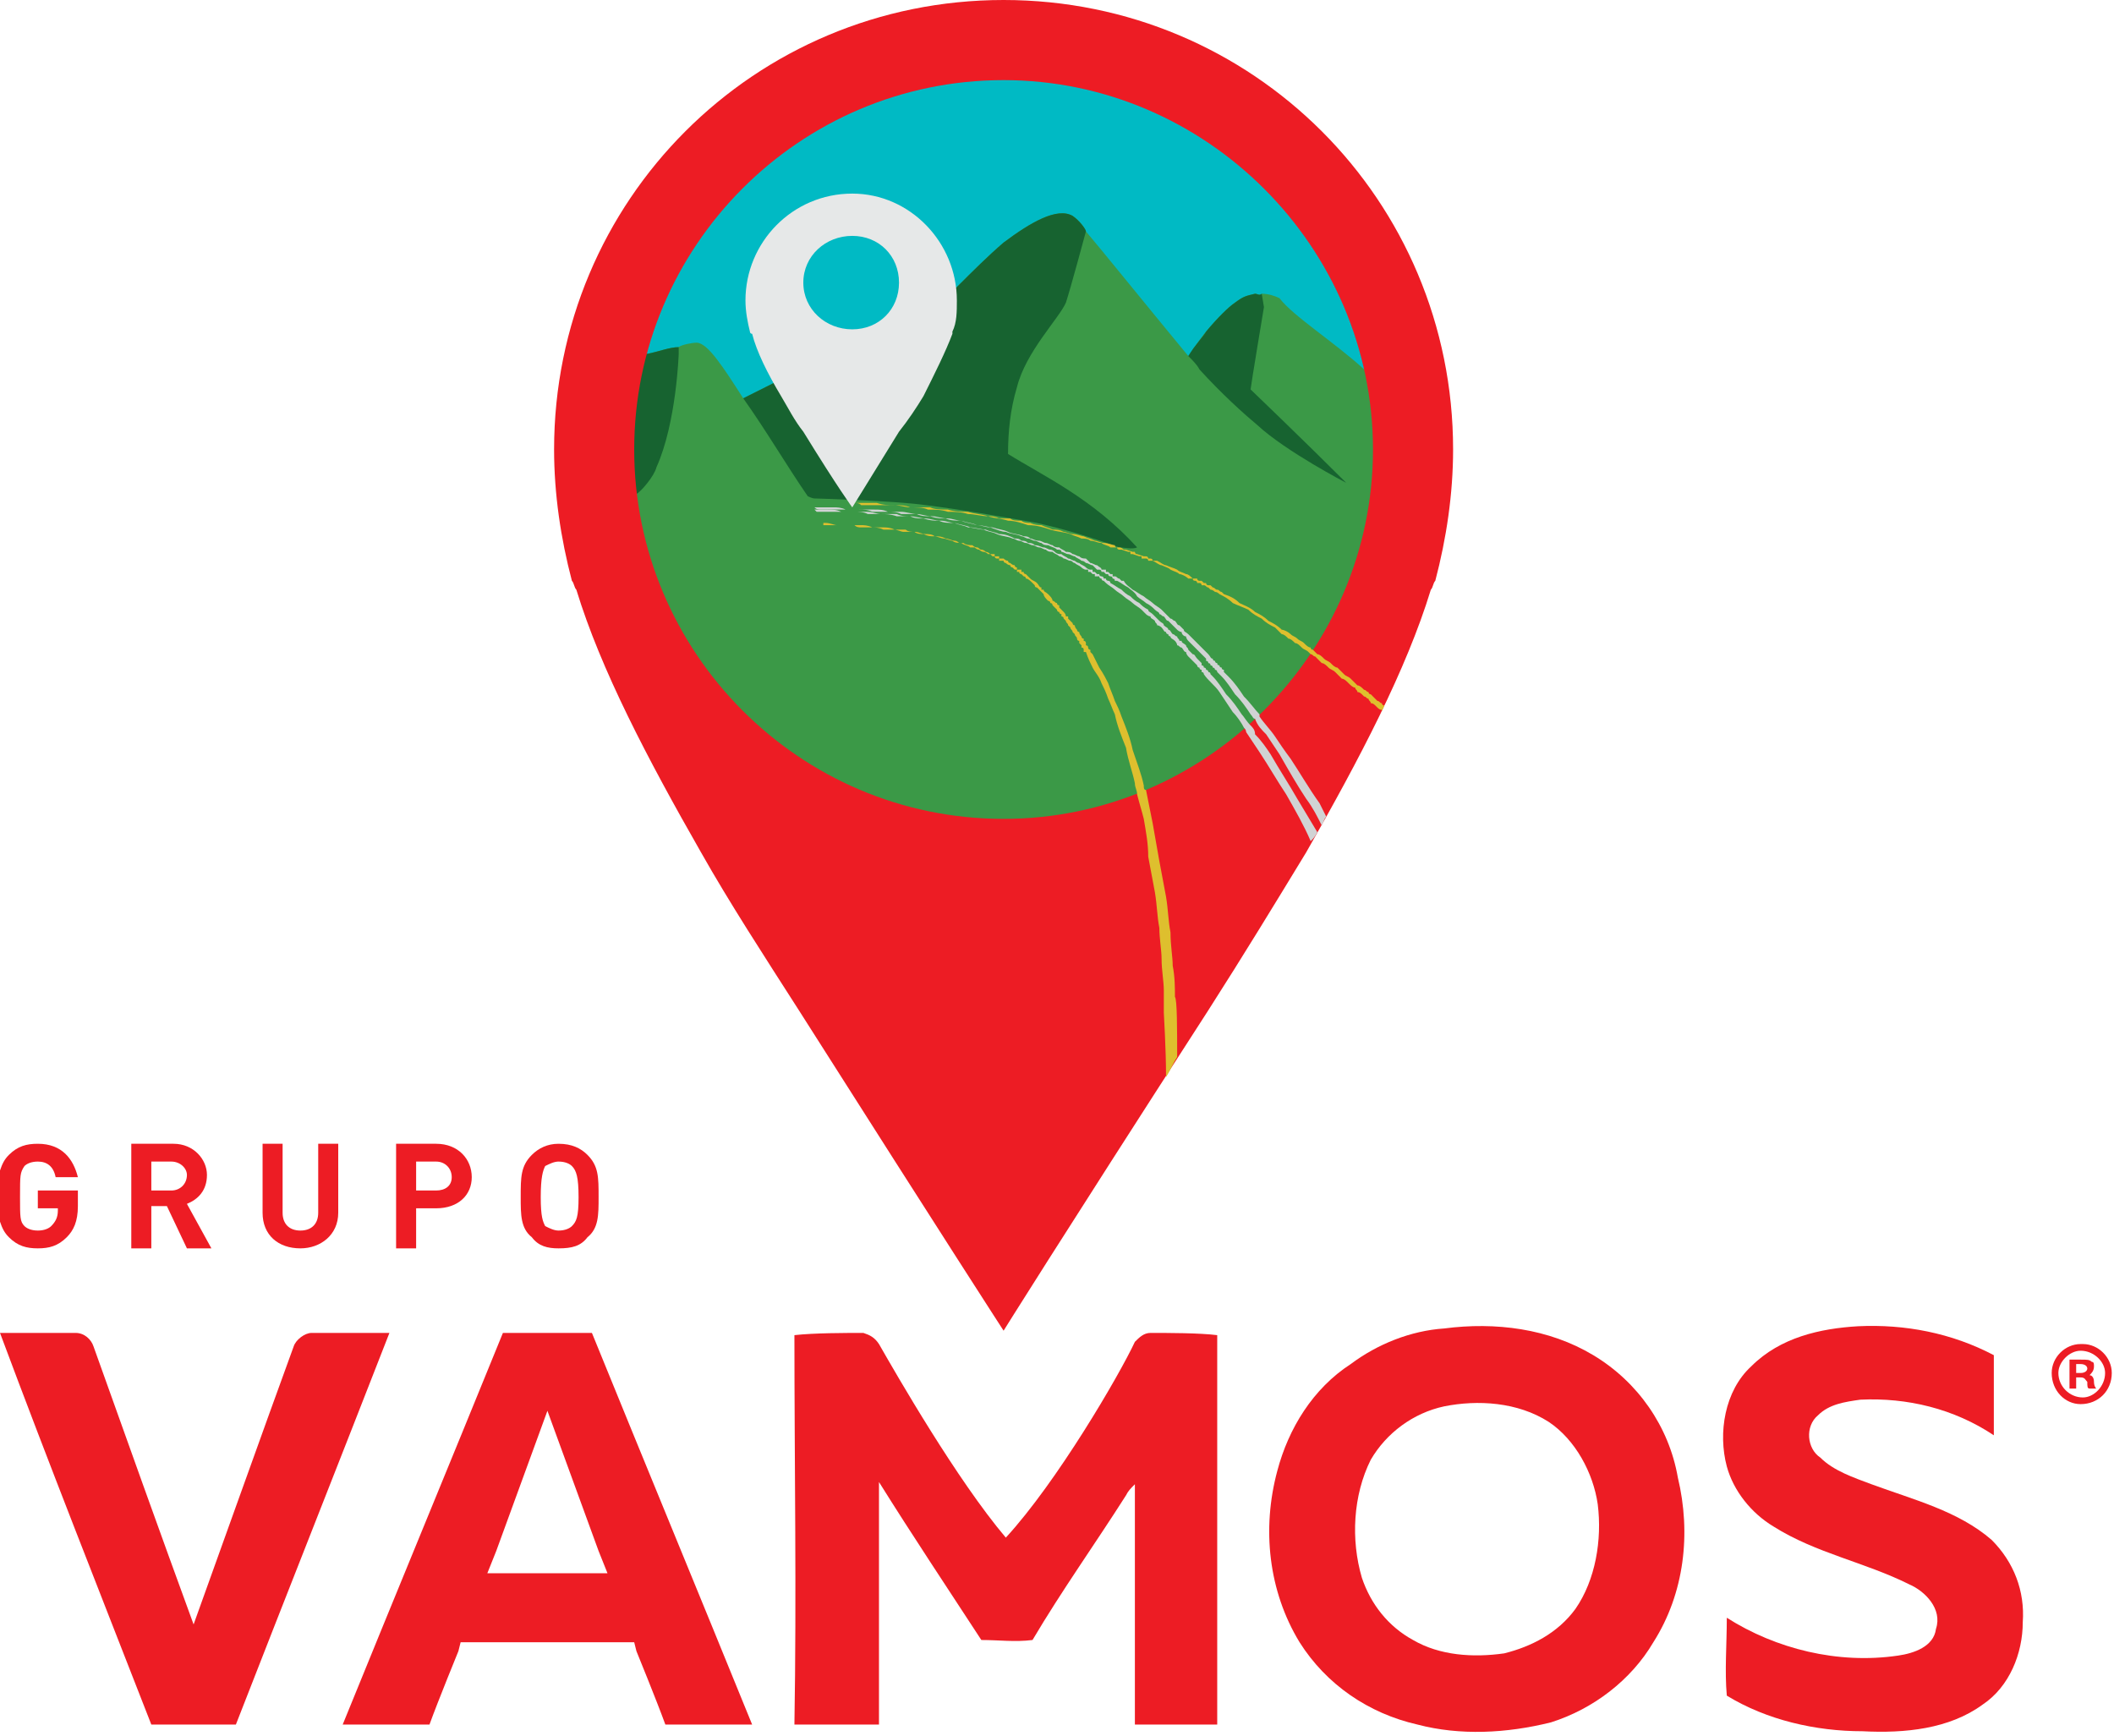 <svg width="95" height="78" viewBox="0 0 95 78" fill="none" xmlns="http://www.w3.org/2000/svg">
<path d="M78.7 61.4C80 60.1 81.8 59.7 83.5 59.6C85.6 59.5 87.7 59.9 89.6 60.9V64.5C87.8 63.3 85.7 62.8 83.6 62.9C82.9 63 82.2 63.1 81.7 63.6C81.1 64.1 81.2 65.1 81.8 65.5C82.4 66.1 83.3 66.4 84.1 66.7C86 67.4 88 67.9 89.5 69.2C90.5 70.2 91 71.5 90.9 72.9C90.9 74.3 90.3 75.8 89.1 76.6C87.6 77.7 85.6 77.9 83.7 77.8C81.6 77.8 79.4 77.3 77.6 76.2C77.5 75.1 77.6 73.9 77.6 72.7C79.8 74.1 82.6 74.8 85.3 74.4C86 74.3 86.9 74 87 73.2C87.3 72.3 86.5 71.5 85.8 71.2C83.8 70.2 81.6 69.8 79.7 68.6C78.7 68 77.9 67 77.6 65.9C77.2 64.4 77.5 62.5 78.7 61.4V61.4Z" fill="#ED1C24"/>
<path d="M0 59.9H3.4C3.8 59.9 4.1 60.2 4.2 60.5C5.7 64.7 7.2 68.9 8.7 73C9.1 71.9 12.1 63.5 13.2 60.5C13.3 60.2 13.7 59.9 14 59.9H17.5C15.2 65.8 12.9 71.6 10.6 77.5H6.8C4.5 71.6 2.2 65.8 0 59.9V59.9Z" fill="#ED1C24"/>
<path d="M35.7 60C36.6 59.9 38 59.9 38.8 59.9C39.1 60 39.3 60.1 39.5 60.4C40.3 61.8 43 66.5 45.2 69.1C47.5 66.6 50.3 61.8 51 60.3C51.2 60.1 51.4 59.9 51.7 59.9C52.5 59.9 53.9 59.9 54.7 60C54.7 65.8 54.7 71.6 54.7 77.5C53.5 77.5 52.2 77.5 51 77.5C51 73.9 51 70.3 51 66.7C50.8 66.9 50.7 67 50.6 67.2C49.2 69.4 47.7 71.5 46.4 73.7C45.6 73.8 44.9 73.7 44.1 73.7C42.6 71.4 41 69 39.5 66.6C39.5 70.2 39.5 73.9 39.5 77.5C38.3 77.5 37 77.5 35.7 77.5C35.8 71.6 35.7 65.8 35.7 60V60Z" fill="#ED1C24"/>
<path d="M75.4 66.4C75 64.1 73.6 62.1 71.6 60.9C69.6 59.7 67.2 59.4 64.9 59.7C63.4 59.8 61.9 60.4 60.7 61.3C59 62.4 57.9 64.2 57.4 66.1C56.7 68.7 57 71.5 58.4 73.8C59.6 75.7 61.5 77 63.7 77.5C65.6 78 67.7 77.9 69.7 77.4C71.6 76.8 73.3 75.5 74.3 73.8C75.7 71.6 76 68.9 75.4 66.4ZM70.8 72.3C70 73.4 68.8 74 67.6 74.3C66.2 74.5 64.7 74.4 63.5 73.7C62.4 73.1 61.6 72.1 61.2 70.9C60.7 69.2 60.8 67.2 61.6 65.6C62.3 64.4 63.5 63.5 64.9 63.2C66.4 62.9 68.2 63 69.6 63.9C70.8 64.7 71.6 66.2 71.8 67.6C72 69.2 71.7 71 70.8 72.3V72.3Z" fill="#ED1C24"/>
<path d="M93.6 60.4C94.3 60.4 94.9 61 94.9 61.7C94.9 62.5 94.3 63.1 93.5 63.1C92.8 63.1 92.2 62.5 92.2 61.7C92.2 61 92.8 60.4 93.5 60.4H93.6ZM93.5 60.7C93 60.7 92.5 61.2 92.5 61.7C92.5 62.3 93 62.8 93.6 62.8C94.1 62.8 94.6 62.3 94.6 61.7C94.6 61.2 94.1 60.7 93.5 60.7ZM93.3 62.4H93V61.1C93.1 61.1 93.3 61.1 93.5 61.1C93.8 61.1 93.9 61.1 94 61.2C94.1 61.2 94.1 61.3 94.1 61.4C94.1 61.6 94 61.7 93.9 61.8C94 61.8 94.1 61.9 94.1 62.1C94.1 62.3 94.2 62.4 94.2 62.4H93.9C93.8 62.4 93.8 62.3 93.8 62.1C93.7 62 93.7 61.9 93.5 61.9H93.3V62.4ZM93.3 61.7H93.5C93.7 61.7 93.8 61.6 93.8 61.5C93.8 61.4 93.7 61.3 93.5 61.3C93.433 61.3 93.367 61.3 93.3 61.3V61.7Z" fill="#ED1C24"/>
<path d="M26.6 59.9H22.6C20.2 65.8 17.8 71.6 15.4 77.5C16.7 77.5 18 77.5 19.3 77.5C19.7 76.4 20.6 74.2 20.6 74.2L20.7 73.8H28.5L28.6 74.2C28.6 74.2 29.5 76.4 29.9 77.5C31.2 77.5 32.5 77.5 33.8 77.5C31.4 71.6 29 65.8 26.6 59.9ZM24.6 63.4L26.9 69.7L27.3 70.7H21.9L22.3 69.7L24.6 63.4Z" fill="#ED1C24"/>
<path d="M3 55.6C2.6 56 2.2 56.1 1.7 56.1C1.2 56.1 0.8 56 0.4 55.6C0.2 55.4 0.1 55.2 0 54.9C0 54.7 0 54.3 0 53.8C0 53.2 0 52.9 0 52.6C0.1 52.3 0.2 52.1 0.4 51.9C0.8 51.5 1.2 51.4 1.7 51.4C2.8 51.4 3.3 52.1 3.5 52.9H2.5C2.4 52.4 2.1 52.2 1.7 52.2C1.4 52.2 1.2 52.3 1.1 52.4C0.9 52.7 0.9 52.8 0.9 53.8C0.9 54.7 0.9 54.9 1.1 55.1C1.2 55.2 1.4 55.3 1.7 55.3C2 55.3 2.2 55.2 2.3 55.1C2.5 54.9 2.6 54.7 2.6 54.4V54.3H1.7V53.5H3.5V54.2C3.5 54.9 3.3 55.3 3 55.6V55.6Z" fill="#ED1C24"/>
<path d="M8.4 56.1L7.5 54.2H6.8V56.1H5.9V51.4H7.8C8.7 51.4 9.3 52.1 9.3 52.8C9.3 53.5 8.9 53.9 8.4 54.1L9.5 56.1H8.4ZM7.7 52.2H6.8V53.5H7.7C8.1 53.5 8.4 53.2 8.4 52.8C8.4 52.5 8.1 52.2 7.7 52.2V52.2Z" fill="#ED1C24"/>
<path d="M13.5 56.1C12.5 56.1 11.8 55.5 11.8 54.5V51.4H12.7V54.5C12.7 55 13 55.3 13.5 55.3C14 55.3 14.3 55 14.3 54.5V51.4H15.2V54.5C15.2 55.5 14.4 56.1 13.5 56.1Z" fill="#ED1C24"/>
<path d="M19.6 54.3H18.7V56.1H17.8V51.4H19.6C20.6 51.4 21.2 52.1 21.2 52.9C21.2 53.7 20.6 54.3 19.6 54.3V54.3ZM19.6 52.2H18.7V53.5H19.6C20 53.5 20.3 53.3 20.3 52.9C20.3 52.5 20 52.2 19.6 52.2V52.2Z" fill="#ED1C24"/>
<path d="M26.4 55.6C26.1 56 25.7 56.1 25.1 56.1C24.6 56.1 24.2 56 23.9 55.6C23.4 55.2 23.4 54.6 23.4 53.8C23.4 52.9 23.4 52.4 23.9 51.9C24.2 51.6 24.6 51.4 25.1 51.4C25.7 51.4 26.1 51.6 26.4 51.9C26.9 52.4 26.9 52.9 26.9 53.8C26.9 54.6 26.9 55.2 26.4 55.6ZM25.7 52.4C25.6 52.3 25.4 52.2 25.1 52.2C24.9 52.2 24.7 52.3 24.5 52.4C24.4 52.6 24.3 52.9 24.3 53.8C24.3 54.7 24.4 54.9 24.5 55.1C24.7 55.2 24.9 55.3 25.1 55.3C25.4 55.3 25.6 55.2 25.7 55.1C25.9 54.9 26 54.7 26 53.8C26 52.9 25.9 52.6 25.7 52.4Z" fill="#ED1C24"/>
<path d="M45.1 37.1C35.8 37.1 28.2 29.5 28.2 20.2C28.2 10.9 35.8 3.3 45.1 3.3C54.4 3.3 62 10.9 62 20.2C62 29.5 54.4 37.1 45.1 37.1V37.1Z" fill="#00BAC4"/>
<path d="M62 20.2C62 19.1 61.9 18 61.7 17C61.5 16.8 61.3 16.6 61.3 16.6C60 15.4 58.1 14.2 57.5 13.4C57.3 13.3 57 13.2 56.7 13.2C56.6 13.3 56.5 13.2 56.4 13.2C56 13.3 55.9 13.3 55.5 13.6C55.2 13.8 54.7 14.3 54.2 14.9C54.1 15 53.9 15.3 53.6 15.7C53.6 15.8 53.5 15.9 53.4 16C51.5 13.7 49.4 11.1 48.8 10.4C48.8 10.3 48.5 9.9 48.2 9.7C47.5 9.3 46.3 10 45.1 10.9C44.4 11.5 43.7 12.2 43 12.9C43 13.1 33.6 17.8 33.4 17.9C32.5 16.5 31.8 15.4 31.3 15.4C31.1 15.4 30.6 15.5 30.5 15.6C30.1 15.6 29.6 15.8 29.1 15.9C29 15.9 28.8 16 28.7 16C28.4 17.4 28.2 18.8 28.2 20.2C28.2 29.5 35.8 37.1 45.1 37.1C54.4 37.1 62 29.5 62 20.2V20.2Z" fill="#3B9947"/>
<path d="M56.5 19.1C57.8 20.3 60.5 21.7 60.5 21.7C58.7 19.9 56.2 17.5 56.2 17.5C56.2 17.4 56.8 13.8 56.8 13.8L56.7 13.2C56.6 13.3 56.5 13.2 56.4 13.2C56 13.3 55.9 13.3 55.5 13.6C55.2 13.8 54.7 14.3 54.2 14.9C54.1 15.1 53.7 15.5 53.4 16C53.6 16.2 53.8 16.4 53.9 16.6C54.9 17.7 55.9 18.6 56.5 19.1V19.1Z" fill="#176330"/>
<path d="M43 12.9C43 13.1 33.6 17.8 33.4 17.9C34.4 19.3 35.4 21 36.3 22.3C36.3 22.3 36.5 22.4 36.6 22.4C36.6 22.4 40.2 22.5 41.6 22.7C43.2 22.9 44.9 23.2 46.6 23.5C47.9 23.8 48.9 24.1 50.3 24.6C50.5 24.6 50.9 24.7 51.1 24.6C49.1 22.4 46.9 21.4 45.3 20.4C45.3 19.4 45.4 18.4 45.7 17.4C46.1 15.8 47.6 14.3 47.9 13.6C48.1 13 48.8 10.4 48.8 10.4C48.8 10.3 48.5 9.9 48.2 9.7C47.5 9.3 46.3 10 45.1 10.9C44.4 11.5 43.7 12.2 43 12.9V12.9Z" fill="#176330"/>
<path d="M28.7 16C28.4 17.4 28.2 18.8 28.2 20.2C28.2 20.9 28.2 21.5 28.3 22.1C28.4 22.2 28.6 22.2 28.6 22.2C28.8 22.1 29.4 21.4 29.5 21C30.4 19 30.5 15.9 30.5 15.9C30.5 15.9 30.5 15.7 30.5 15.6C30.1 15.6 29.6 15.8 29.1 15.9C29 15.9 28.8 16 28.7 16V16Z" fill="#176330"/>
<path d="M65.3 20.2C65.3 9 56.3 0 45.1 0C33.9 0 24.9 9 24.9 20.2C24.9 22.2 25.2 24.2 25.7 26.1C25.8 26.2 25.8 26.4 25.9 26.5C27 30.1 29.1 34.1 31.5 38.3C32.8 40.6 34.3 42.9 35.9 45.4C42.7 56.1 45.1 59.8 45.1 59.8C45.1 59.8 47.4 56.1 54.3 45.4C55.9 42.9 57.3 40.6 58.7 38.3C61.1 34.1 63.2 30.1 64.3 26.5C64.4 26.4 64.4 26.2 64.5 26.1C65 24.2 65.3 22.2 65.3 20.2ZM45.1 3.6C54.2 3.6 61.7 11.1 61.7 20.2C61.7 29.3 54.2 36.8 45.1 36.8C35.9 36.8 28.5 29.3 28.5 20.2C28.5 11.1 35.9 3.6 45.1 3.6V3.6Z" fill="#ED1C24"/>
<path d="M59.3 36.1C58.8 35.4 58.4 34.7 58 34.1C57.7 33.7 57.5 33.4 57.3 33.1C57.1 32.8 56.8 32.5 56.6 32.2V32.1C56.4 31.9 56.2 31.6 55.9 31.3C55.7 31 55.5 30.7 55.2 30.4L55.1 30.3L55 30.2V30.1C54.933 30.1 54.9 30.067 54.9 30C54.833 30 54.8 29.967 54.8 29.9C54.733 29.9 54.7 29.867 54.7 29.8C54.7 29.8 54.6 29.8 54.6 29.7C54.6 29.7 54.5 29.7 54.5 29.6C54.4 29.6 54.4 29.5 54.3 29.4C54.3 29.4 54.2 29.3 54.1 29.2C54.1 29.2 54 29.1 53.9 29L53.8 28.9C53.7 28.8 53.6 28.7 53.6 28.7C53.533 28.633 53.5 28.6 53.5 28.6C53.433 28.533 53.4 28.5 53.4 28.5C53.3 28.4 53.2 28.4 53.2 28.3C53.133 28.233 53.067 28.167 53 28.1C52.9 28.1 52.9 28 52.8 27.9C52.7 27.9 52.7 27.8 52.6 27.8C52.533 27.733 52.467 27.667 52.4 27.6C52.333 27.533 52.267 27.467 52.2 27.4C52.1 27.3 51.9 27.2 51.8 27.1C51.7 27 51.5 26.9 51.4 26.8C51.2 26.7 51.1 26.6 50.9 26.5C50.8 26.4 50.6 26.3 50.5 26.1C50.433 26.1 50.4 26.1 50.4 26.1C50.333 26.033 50.3 26 50.3 26C50.2 26 50.2 25.9 50.1 25.9H50C50 25.833 50 25.8 50 25.8C49.933 25.8 49.9 25.8 49.9 25.8L49.8 25.7H49.7V25.6C49.633 25.6 49.6 25.6 49.6 25.6H49.5C49.5 25.5 49.4 25.5 49.3 25.4C49.2 25.4 49.1 25.3 49 25.3C48.933 25.233 48.867 25.167 48.8 25.1C48.7 25.1 48.6 25.1 48.5 25C48.4 25 48.3 24.9 48.2 24.9C48.1 24.8 48 24.8 47.9 24.8C47.8 24.7 47.7 24.7 47.6 24.6C47.5 24.6 47.4 24.6 47.3 24.5C47.2 24.5 47.1 24.4 47 24.4C46.9 24.4 46.8 24.3 46.7 24.3C46.5 24.3 46.4 24.2 46.3 24.2C46.2 24.1 46.1 24.1 46 24.1C45.8 24 45.5 24 45.3 23.9C45.1 23.8 44.9 23.8 44.6 23.7C44.4 23.7 44.2 23.6 43.9 23.6C43.7 23.5 43.5 23.5 43.2 23.4C43 23.4 42.8 23.3 42.6 23.3C42.3 23.3 42.1 23.2 41.9 23.2C41.6 23.2 41.4 23.1 41.2 23.1C41 23.1 40.7 23 40.5 23C40.3 23 40.1 23 39.9 23C39.7 22.9 39.5 22.9 39.3 22.9C39 22.9 38.8 22.9 38.6 22.9C38.4 22.9 38.2 22.9 38 22.9C37.8 22.8 37.6 22.8 37.5 22.8C37.3 22.8 37.1 22.8 36.9 22.8H36.8C36.7 22.8 36.6 22.8 36.6 22.8C36.7 22.9 36.8 22.9 36.9 22.9C37.1 22.9 37.3 22.9 37.5 22.9C37.7 22.9 37.8 22.9 38 22.9C38.2 22.9 38.4 22.9 38.6 22.9C38.8 22.9 39 22.9 39.2 23C39.5 23 39.7 23 39.9 23C40.1 23 40.3 23 40.5 23.1C40.7 23.1 40.9 23.1 41.2 23.1C41.4 23.2 41.6 23.2 41.8 23.2C42.1 23.3 42.3 23.3 42.5 23.3C42.7 23.4 43 23.4 43.2 23.4C43.4 23.5 43.6 23.5 43.9 23.6C44.1 23.6 44.3 23.7 44.5 23.7C44.8 23.8 45 23.9 45.2 23.9C45.4 24 45.7 24 45.9 24.1C46 24.1 46.1 24.2 46.2 24.2C46.3 24.2 46.4 24.3 46.5 24.3C46.6 24.3 46.7 24.4 46.8 24.4C46.9 24.5 47 24.5 47.1 24.5C47.3 24.6 47.4 24.6 47.5 24.7C47.6 24.7 47.7 24.7 47.7 24.8C47.8 24.8 47.9 24.9 48 24.9C48.1 24.9 48.2 25 48.3 25C48.4 25.1 48.5 25.1 48.6 25.2C48.667 25.2 48.733 25.233 48.8 25.3C48.9 25.3 49 25.4 49.1 25.4C49.167 25.467 49.233 25.533 49.3 25.6H49.4C49.5 25.6 49.5 25.7 49.5 25.7H49.6L49.7 25.8C49.767 25.8 49.8 25.8 49.8 25.8C49.8 25.9 49.9 25.9 49.9 25.9C50 25.9 50 26 50 26C50.067 26 50.1 26.033 50.1 26.1C50.167 26.1 50.2 26.1 50.2 26.1C50.4 26.2 50.5 26.3 50.7 26.4C50.8 26.5 51 26.6 51.1 26.8C51.2 26.9 51.4 27 51.5 27.1C51.7 27.2 51.8 27.3 51.9 27.4C52 27.5 52.1 27.5 52.1 27.6C52.2 27.6 52.2 27.7 52.3 27.7C52.4 27.8 52.4 27.9 52.5 27.9C52.567 27.967 52.633 28.033 52.7 28.1C52.767 28.167 52.833 28.233 52.9 28.3C52.9 28.3 53 28.4 53.1 28.4C53.1 28.5 53.2 28.6 53.3 28.6C53.3 28.7 53.4 28.8 53.4 28.8C53.467 28.867 53.533 28.933 53.6 29C53.667 29.067 53.733 29.133 53.8 29.2C53.867 29.267 53.933 29.333 54 29.4C54 29.4 54.1 29.5 54.2 29.6V29.7C54.267 29.7 54.3 29.733 54.3 29.8C54.367 29.8 54.4 29.833 54.4 29.9C54.4 29.9 54.5 29.9 54.5 30C54.5 30 54.6 30 54.6 30.1C54.6 30.1 54.7 30.1 54.7 30.2L54.8 30.3L54.9 30.4C55.1 30.6 55.3 30.9 55.5 31.2C55.8 31.5 56 31.8 56.2 32.1C56.3 32.2 56.3 32.3 56.4 32.3C56.5 32.6 56.7 32.8 56.9 33C57.1 33.3 57.3 33.6 57.5 33.9C57.9 34.6 58.3 35.3 58.7 35.9C59 36.3 59.2 36.7 59.4 37.1C59.5 36.9 59.5 36.8 59.6 36.7C59.5 36.5 59.4 36.3 59.3 36.1V36.1Z" fill="#D1D3D4"/>
<path d="M58.3 35.9C57.9 35.2 57.5 34.6 57.1 33.9C56.9 33.6 56.7 33.3 56.4 33C56.4 32.8 56.3 32.7 56.2 32.6C56 32.4 55.9 32.2 55.8 32.1C55.6 31.8 55.4 31.5 55.1 31.2C54.9 30.9 54.7 30.6 54.5 30.4C54.433 30.334 54.4 30.3 54.4 30.3C54.4 30.2 54.3 30.2 54.3 30.2C54.3 30.1 54.2 30.1 54.2 30.1C54.2 30.034 54.167 30 54.1 30C54.1 29.933 54.067 29.9 54 29.9C54 29.834 54 29.8 54 29.8C53.933 29.733 53.9 29.7 53.9 29.7C53.833 29.634 53.8 29.6 53.8 29.6C53.7 29.5 53.7 29.4 53.6 29.4C53.533 29.334 53.467 29.267 53.4 29.2C53.4 29.1 53.3 29.1 53.3 29C53.2 28.9 53.1 28.9 53.1 28.8H53C53 28.7 52.9 28.7 52.9 28.6C52.8 28.6 52.8 28.5 52.7 28.5C52.6 28.4 52.6 28.3 52.5 28.3C52.5 28.2 52.4 28.2 52.3 28.1C52.3 28 52.2 28 52.1 27.9L52 27.8C51.9 27.7 51.8 27.6 51.8 27.6C51.7 27.5 51.6 27.5 51.6 27.4C51.4 27.3 51.3 27.2 51.2 27.1C51 27 50.9 26.9 50.8 26.8C50.6 26.7 50.5 26.6 50.4 26.5C50.2 26.4 50.1 26.3 49.9 26.2C49.9 26.1 49.8 26.1 49.8 26.1C49.8 26.1 49.7 26.1 49.7 26H49.6C49.6 25.9 49.5 25.9 49.5 25.9C49.5 25.9 49.4 25.9 49.4 25.8C49.333 25.8 49.3 25.8 49.3 25.8L49.2 25.7H49.1V25.6C49.033 25.6 49 25.6 49 25.6C48.9 25.6 48.8 25.5 48.8 25.5C48.7 25.4 48.6 25.4 48.5 25.3C48.4 25.3 48.3 25.2 48.3 25.2C48.2 25.2 48.1 25.1 48 25.1C47.9 25 47.8 25 47.7 24.9C47.6 24.9 47.5 24.9 47.4 24.8C47.4 24.8 47.3 24.7 47.2 24.7C47.1 24.7 47 24.6 46.9 24.6C46.8 24.6 46.7 24.5 46.5 24.5C46.4 24.4 46.3 24.4 46.2 24.4C46.1 24.3 46 24.3 45.9 24.3C45.8 24.2 45.7 24.2 45.6 24.2C45.4 24.1 45.2 24 44.9 24C44.7 23.9 44.5 23.9 44.3 23.8C44.1 23.8 43.8 23.7 43.6 23.7C43.4 23.6 43.2 23.6 42.9 23.5C42.7 23.5 42.5 23.4 42.3 23.4C42 23.4 41.8 23.3 41.6 23.3C41.4 23.3 41.1 23.2 40.9 23.2C40.7 23.2 40.5 23.2 40.3 23.1C40.1 23.1 39.8 23.1 39.6 23.1C39.4 23.1 39.2 23 39 23C38.8 23 38.6 23 38.4 23C38.2 23 38 23 37.8 23C37.6 22.9 37.4 22.9 37.2 22.9H37.1C36.9 22.9 36.8 22.9 36.7 22.9H36.6L36.7 23C36.8 23 37 23 37.2 23C37.4 23 37.6 23 37.8 23C38 23 38.2 23 38.4 23C38.6 23 38.8 23 39 23.1C39.2 23.1 39.4 23.1 39.6 23.1C39.8 23.1 40 23.1 40.3 23.2C40.5 23.2 40.7 23.2 40.9 23.2C41.1 23.3 41.3 23.3 41.5 23.3C41.8 23.4 42 23.4 42.2 23.4C42.4 23.5 42.6 23.5 42.9 23.5C43.1 23.6 43.3 23.6 43.5 23.7C43.7 23.7 44 23.8 44.2 23.8C44.4 23.9 44.6 23.9 44.8 24C45 24.1 45.3 24.1 45.5 24.2C45.6 24.2 45.7 24.3 45.8 24.3C45.9 24.3 46 24.4 46.1 24.4C46.2 24.4 46.3 24.5 46.4 24.5C46.5 24.5 46.6 24.6 46.7 24.6C46.8 24.6 46.9 24.7 47 24.7C47.1 24.8 47.2 24.8 47.3 24.8C47.4 24.9 47.5 24.9 47.6 25C47.6 25 47.7 25 47.8 25.1C47.9 25.1 48 25.2 48.1 25.2C48.2 25.2 48.2 25.3 48.3 25.3C48.4 25.4 48.5 25.4 48.6 25.5C48.6 25.5 48.7 25.6 48.8 25.6H48.9V25.7H49L49.1 25.8C49.167 25.8 49.2 25.8 49.2 25.8C49.2 25.867 49.2 25.9 49.2 25.9C49.267 25.9 49.333 25.9 49.4 25.9C49.4 25.967 49.433 26 49.5 26C49.5 26 49.5 26.1 49.6 26.1L49.7 26.2C49.8 26.3 50 26.4 50.1 26.5C50.2 26.6 50.4 26.7 50.5 26.8C50.6 26.9 50.8 27 50.9 27.1C51 27.2 51.2 27.3 51.3 27.4C51.367 27.467 51.433 27.534 51.5 27.6C51.5 27.6 51.6 27.7 51.7 27.7C51.7 27.8 51.8 27.8 51.9 27.9C51.9 28 52 28 52 28.1C52.1 28.1 52.2 28.2 52.2 28.2C52.3 28.3 52.3 28.4 52.4 28.4C52.4 28.5 52.5 28.5 52.5 28.5C52.5 28.6 52.6 28.6 52.6 28.6C52.6 28.7 52.7 28.7 52.8 28.8C52.8 28.8 52.9 28.9 52.9 29C53 29 53 29.1 53.1 29.1C53.2 29.2 53.2 29.3 53.3 29.3C53.3 29.4 53.4 29.5 53.4 29.5C53.467 29.567 53.5 29.6 53.5 29.6C53.567 29.667 53.6 29.7 53.6 29.7L53.7 29.8L53.8 29.9C53.8 29.9 53.8 30 53.9 30C53.9 30 53.9 30.1 54 30.1V30.2C54.1 30.2 54.1 30.3 54.1 30.3C54.3 30.6 54.6 30.8 54.8 31.1C55 31.4 55.2 31.7 55.4 32C55.6 32.2 55.8 32.5 55.9 32.7C55.967 32.767 56 32.834 56 32.9C56.2 33.2 56.4 33.5 56.6 33.8C57 34.4 57.4 35.1 57.8 35.7C58.2 36.4 58.6 37.1 58.9 37.8C59 37.7 59.1 37.6 59.2 37.4C58.9 36.9 58.6 36.4 58.3 35.9V35.9Z" fill="#D1D3D4"/>
<path d="M52.8 44.8C52.8 44.4 52.8 43.9 52.7 43.4C52.7 43 52.6 42.5 52.6 41.9C52.5 41.4 52.5 40.9 52.4 40.3C52.3 39.8 52.2 39.2 52.1 38.7C52 38.1 51.9 37.6 51.8 37C51.7 36.5 51.6 36 51.5 35.5C51.4 35.5 51.4 35.4 51.4 35.3C51.3 34.8 51.1 34.3 50.9 33.7C50.8 33.2 50.6 32.7 50.4 32.2C50.3 31.9 50.2 31.7 50.1 31.5C50 31.2 49.9 31 49.8 30.7C49.7 30.5 49.6 30.3 49.4 30C49.3 29.8 49.2 29.6 49.1 29.4L49 29.3V29.2C49 29.2 48.9 29.2 48.9 29.1C48.9 29 48.8 29 48.8 29V28.9C48.8 28.9 48.8 28.8 48.7 28.8V28.7C48.6 28.7 48.6 28.6 48.6 28.6C48.533 28.533 48.5 28.467 48.5 28.4C48.4 28.4 48.4 28.3 48.4 28.3C48.333 28.233 48.3 28.167 48.3 28.1C48.2 28.1 48.2 28 48.2 28C48.133 27.933 48.067 27.867 48 27.8V27.7C47.933 27.7 47.9 27.7 47.9 27.7C47.9 27.633 47.867 27.567 47.8 27.5L47.7 27.4L47.6 27.3C47.6 27.233 47.6 27.2 47.6 27.2C47.533 27.2 47.5 27.167 47.5 27.1C47.4 27.1 47.4 27 47.3 27C47.3 26.9 47.2 26.8 47.1 26.7C47 26.6 46.9 26.6 46.9 26.5H46.8V26.4C46.7 26.4 46.7 26.3 46.6 26.2C46.5 26.1 46.4 26.1 46.3 26L46.2 25.9C46.133 25.833 46.1 25.8 46.1 25.8C46.1 25.8 46 25.8 46 25.7H45.9V25.6C45.833 25.6 45.8 25.6 45.8 25.6H45.7C45.7 25.533 45.7 25.5 45.7 25.5C45.7 25.5 45.6 25.5 45.6 25.4C45.533 25.4 45.467 25.367 45.4 25.3C45.4 25.3 45.3 25.3 45.3 25.2C45.233 25.2 45.167 25.167 45.1 25.1H45C44.933 25.1 44.9 25.1 44.9 25.1C44.9 25.033 44.9 25 44.9 25H44.7V24.9H44.6C44.533 24.9 44.5 24.9 44.5 24.9C44.433 24.833 44.367 24.8 44.3 24.8C44.233 24.733 44.167 24.7 44.1 24.7C44 24.7 44 24.6 43.9 24.6C43.833 24.6 43.767 24.567 43.7 24.5C43.6 24.5 43.4 24.5 43.3 24.4C43.233 24.4 43.167 24.4 43.1 24.4C43.033 24.333 42.967 24.3 42.9 24.3C42.8 24.3 42.6 24.2 42.5 24.2C42.3 24.1 42.2 24.1 42 24.1C41.9 24 41.7 24 41.6 24C41.4 24 41.3 23.9 41.1 23.9C41 23.9 40.8 23.9 40.7 23.8C40.5 23.8 40.3 23.8 40.2 23.8C40 23.7 39.8 23.7 39.7 23.7C39.5 23.7 39.3 23.7 39.2 23.7C39 23.6 38.8 23.6 38.7 23.6H38.6C38.5 23.6 38.4 23.6 38.2 23.6H38.1C38 23.6 37.8 23.6 37.6 23.6C37.5 23.6 37.3 23.5 37.1 23.5H37C37 23.567 37 23.6 37 23.6C37.067 23.6 37.1 23.6 37.1 23.6C37.3 23.6 37.5 23.6 37.6 23.6C37.8 23.6 38 23.6 38.2 23.6C38.2 23.6 38.3 23.6 38.4 23.6C38.5 23.7 38.6 23.7 38.7 23.7H38.8C38.9 23.7 39 23.7 39.2 23.7C39.3 23.7 39.5 23.7 39.7 23.8C39.8 23.8 40 23.8 40.2 23.8C40.3 23.8 40.5 23.9 40.6 23.9C40.8 23.9 40.9 23.9 41.1 23.9C41.2 24 41.4 24 41.5 24C41.7 24.1 41.8 24.1 42 24.1C42.1 24.1 42.3 24.2 42.4 24.2C42.5 24.2 42.7 24.3 42.8 24.3C42.9 24.4 43.1 24.4 43.2 24.4C43.3 24.5 43.5 24.5 43.6 24.6C43.667 24.6 43.733 24.6 43.8 24.6C43.867 24.667 43.933 24.7 44 24.7C44 24.7 44.1 24.8 44.2 24.8C44.2 24.8 44.3 24.8 44.4 24.9H44.5L44.6 25H44.7C44.7 25 44.7 25.1 44.8 25.1H44.9V25.2C44.967 25.2 45.033 25.2 45.1 25.2C45.1 25.3 45.2 25.3 45.2 25.3C45.267 25.367 45.333 25.4 45.4 25.4C45.4 25.5 45.5 25.5 45.5 25.5L45.6 25.6H45.7V25.7H45.8C45.8 25.8 45.9 25.8 45.9 25.8C45.967 25.867 46 25.9 46 25.9C46 25.9 46.1 25.9 46.1 26C46.2 26 46.3 26.1 46.4 26.2L46.5 26.3C46.5 26.367 46.533 26.4 46.6 26.4C46.7 26.5 46.8 26.6 46.9 26.7C46.9 26.8 47 26.9 47.1 27C47.1 27 47.2 27 47.2 27.1C47.3 27.1 47.3 27.2 47.3 27.2C47.367 27.267 47.433 27.333 47.5 27.4C47.5 27.4 47.5 27.5 47.6 27.5C47.6 27.5 47.6 27.6 47.7 27.6V27.7C47.7 27.7 47.8 27.7 47.8 27.8L47.9 27.9C47.9 28 48 28 48 28.1L48.1 28.2C48.1 28.3 48.2 28.3 48.2 28.4L48.3 28.5C48.3 28.6 48.4 28.6 48.4 28.7C48.4 28.7 48.4 28.8 48.5 28.8V28.9C48.567 28.967 48.6 29 48.6 29V29.1C48.667 29.1 48.7 29.133 48.7 29.2V29.3C48.767 29.3 48.8 29.3 48.8 29.3C48.9 29.6 49 29.8 49.1 30C49.2 30.2 49.4 30.4 49.5 30.7C49.6 30.9 49.7 31.1 49.8 31.4C49.9 31.6 50 31.9 50.1 32.1C50.2 32.6 50.4 33.1 50.6 33.6C50.7 34.2 50.9 34.7 51 35.2C51 35.4 51.1 35.5 51.1 35.7C51.2 36.1 51.3 36.4 51.4 36.8C51.5 37.4 51.6 37.9 51.6 38.5C51.7 39 51.8 39.6 51.9 40.1C52 40.7 52 41.2 52.1 41.7C52.1 42.2 52.2 42.7 52.2 43.1C52.2 43.6 52.3 44.1 52.3 44.5C52.3 44.9 52.3 45.2 52.3 45.5C52.3 45.6 52.4 47.1 52.4 48.4C52.6 48.1 52.7 47.8 52.9 47.5C52.9 46.3 52.9 44.9 52.8 44.8V44.8Z" fill="#DEBF2E"/>
<path d="M62.1 31.6C62 31.6 62 31.5 61.9 31.5L61.8 31.4C61.733 31.333 61.667 31.267 61.6 31.2C61.6 31.2 61.5 31.2 61.5 31.1C61.4 31.1 61.4 31 61.3 31C61.2 30.9 61.1 30.8 61 30.8C60.9 30.7 60.8 30.6 60.7 30.5C60.6 30.4 60.5 30.4 60.4 30.3C60.3 30.2 60.2 30.1 60.1 30C60 30 59.9 29.9 59.8 29.8C59.7 29.7 59.6 29.7 59.5 29.6C59.4 29.5 59.3 29.4 59.2 29.4C59.133 29.333 59.067 29.267 59 29.2C59 29.2 58.9 29.2 58.9 29.1C58.8 29.1 58.7 29 58.6 28.9C58.5 28.8 58.4 28.8 58.3 28.7C58.2 28.6 58.1 28.6 58 28.5C57.9 28.4 57.7 28.3 57.6 28.3C57.4 28.1 57.2 28 57 27.9C56.8 27.7 56.6 27.6 56.4 27.5C56.2 27.3 55.9 27.2 55.7 27.1C55.5 26.9 55.3 26.8 55 26.7L54.9 26.6C54.8 26.6 54.8 26.5 54.7 26.5C54.6 26.5 54.6 26.4 54.5 26.4L54.4 26.3C54.333 26.3 54.3 26.3 54.3 26.3C54.2 26.3 54.2 26.2 54.2 26.2C54.133 26.2 54.1 26.2 54.1 26.2L54 26.1H53.9C53.9 26.1 53.8 26.1 53.8 26H53.6C53.5 25.9 53.4 25.8 53.3 25.8C53.1 25.7 53 25.7 52.9 25.6C52.7 25.5 52.6 25.5 52.4 25.4C52.3 25.4 52.2 25.3 52 25.2H51.9H51.8C51.8 25.1 51.7 25.1 51.7 25.1H51.6C51.6 25.1 51.6 25 51.5 25H51.4L51.1 24.9C51 24.9 51 24.8 51 24.8H50.9L50.6 24.7H50.5C50.433 24.633 50.367 24.6 50.3 24.6H50.2C50.2 24.6 50.1 24.6 50.1 24.5C50 24.5 49.8 24.4 49.6 24.4C49.5 24.4 49.3 24.3 49.2 24.3C49 24.2 48.9 24.2 48.7 24.1C48.6 24.1 48.4 24 48.2 24C48.1 24 47.9 23.9 47.8 23.9C47.6 23.8 47.5 23.8 47.3 23.8C47.1 23.7 47 23.7 46.8 23.6C46.7 23.6 46.5 23.6 46.3 23.5C46.2 23.5 46 23.5 45.9 23.4C45.7 23.4 45.5 23.4 45.4 23.3C45.2 23.3 45.1 23.3 44.9 23.3C44.7 23.2 44.6 23.2 44.4 23.2C44.1 23.1 43.8 23.1 43.5 23C43.2 23 42.9 23 42.6 22.9C42.3 22.9 42 22.9 41.8 22.8C41.5 22.8 41.2 22.8 40.9 22.8C40.7 22.7 40.4 22.7 40.2 22.7C39.9 22.7 39.7 22.7 39.4 22.6C39.2 22.6 39 22.6 38.7 22.6C38.6 22.6 38.5 22.6 38.4 22.6H38.1C37.9 22.6 37.6 22.6 37.4 22.6C37.2 22.6 37 22.6 36.8 22.6C36.7 22.6 36.6 22.6 36.4 22.6C36.6 22.6 36.7 22.6 36.8 22.6C37 22.6 37.2 22.6 37.4 22.6C37.6 22.6 37.9 22.6 38.1 22.6H38.4C38.5 22.6 38.6 22.6 38.7 22.7C39 22.7 39.2 22.7 39.4 22.7C39.7 22.7 39.9 22.7 40.2 22.7C40.4 22.7 40.7 22.8 40.9 22.8C41.2 22.8 41.5 22.8 41.7 22.9C42 22.9 42.3 22.9 42.6 23C42.9 23 43.2 23 43.5 23.1C43.8 23.1 44.1 23.2 44.4 23.2C44.7 23.3 45 23.3 45.3 23.4C45.6 23.4 45.9 23.5 46.2 23.6C46.6 23.6 46.9 23.7 47.2 23.8C47.5 23.9 47.8 23.9 48.1 24C48.3 24.1 48.4 24.1 48.6 24.2C48.7 24.2 48.9 24.2 49 24.3C49.2 24.3 49.3 24.4 49.5 24.4C49.6 24.5 49.8 24.5 49.9 24.6C49.967 24.6 50.033 24.6 50.1 24.6H50.2C50.2 24.7 50.3 24.7 50.3 24.7C50.367 24.7 50.4 24.7 50.4 24.7L50.7 24.8H50.8V24.9H50.9L51.2 25H51.3V25.1C51.367 25.1 51.4 25.1 51.4 25.1H51.5C51.5 25.1 51.6 25.1 51.6 25.2H51.7C51.767 25.2 51.8 25.2 51.8 25.2C52 25.3 52.1 25.4 52.2 25.4C52.4 25.5 52.5 25.5 52.6 25.6C52.8 25.7 52.9 25.7 53 25.8C53.1 25.8 53.3 25.9 53.4 26H53.6C53.6 26.067 53.633 26.1 53.7 26.1C53.8 26.1 53.8 26.2 53.8 26.2C53.867 26.2 53.9 26.2 53.9 26.2C54 26.2 54 26.3 54 26.3H54.1C54.2 26.3 54.2 26.4 54.3 26.4L54.4 26.5C54.5 26.5 54.6 26.6 54.6 26.6C54.667 26.6 54.733 26.633 54.8 26.7C55 26.8 55.2 26.9 55.4 27.1C55.6 27.2 55.9 27.3 56.1 27.4C56.3 27.6 56.5 27.7 56.7 27.8C56.9 28 57.1 28.1 57.3 28.2C57.4 28.3 57.5 28.4 57.6 28.5C57.7 28.5 57.8 28.6 57.9 28.7C58 28.7 58.1 28.8 58.2 28.9C58.3 28.9 58.4 29 58.5 29.1C58.6 29.2 58.7 29.2 58.8 29.3L58.9 29.4C59 29.4 59 29.5 59.1 29.5C59.2 29.6 59.3 29.7 59.4 29.8C59.5 29.8 59.6 29.9 59.7 30C59.8 30.1 59.9 30.1 60 30.2C60.1 30.3 60.2 30.4 60.3 30.5C60.4 30.5 60.5 30.6 60.6 30.7C60.7 30.8 60.8 30.9 60.9 30.9C60.9 31 61 31 61 31.1C61.067 31.1 61.133 31.133 61.2 31.2L61.3 31.3C61.4 31.3 61.4 31.4 61.5 31.4C61.5 31.5 61.6 31.5 61.6 31.6C61.667 31.6 61.733 31.633 61.8 31.7L61.9 31.8C61.967 31.867 62.033 31.9 62.1 31.9V32C62.1 31.9 62.2 31.8 62.2 31.7C62.2 31.7 62.1 31.7 62.1 31.6V31.6Z" fill="#DEBF2E"/>
<path d="M38.3 8.7C35.6 8.7 33.5 10.9 33.5 13.5C33.5 14 33.6 14.5 33.7 14.9C33.7 14.9 33.7 15 33.8 15C34 15.8 34.5 16.8 35.1 17.8C35.4 18.3 35.7 18.9 36.1 19.4C37.7 22 38.3 22.8 38.3 22.8C38.3 22.8 38.8 22 40.4 19.4C40.8 18.9 41.2 18.3 41.5 17.8C42 16.8 42.5 15.8 42.8 15V14.9C43 14.5 43 14 43 13.5C43 10.9 40.9 8.7 38.3 8.7V8.7ZM38.3 14.8C37.1 14.8 36.1 13.9 36.1 12.7C36.1 11.5 37.1 10.6 38.3 10.6C39.5 10.6 40.4 11.5 40.4 12.7C40.4 13.9 39.5 14.8 38.3 14.8Z" fill="#E6E8E8"/>
</svg>
